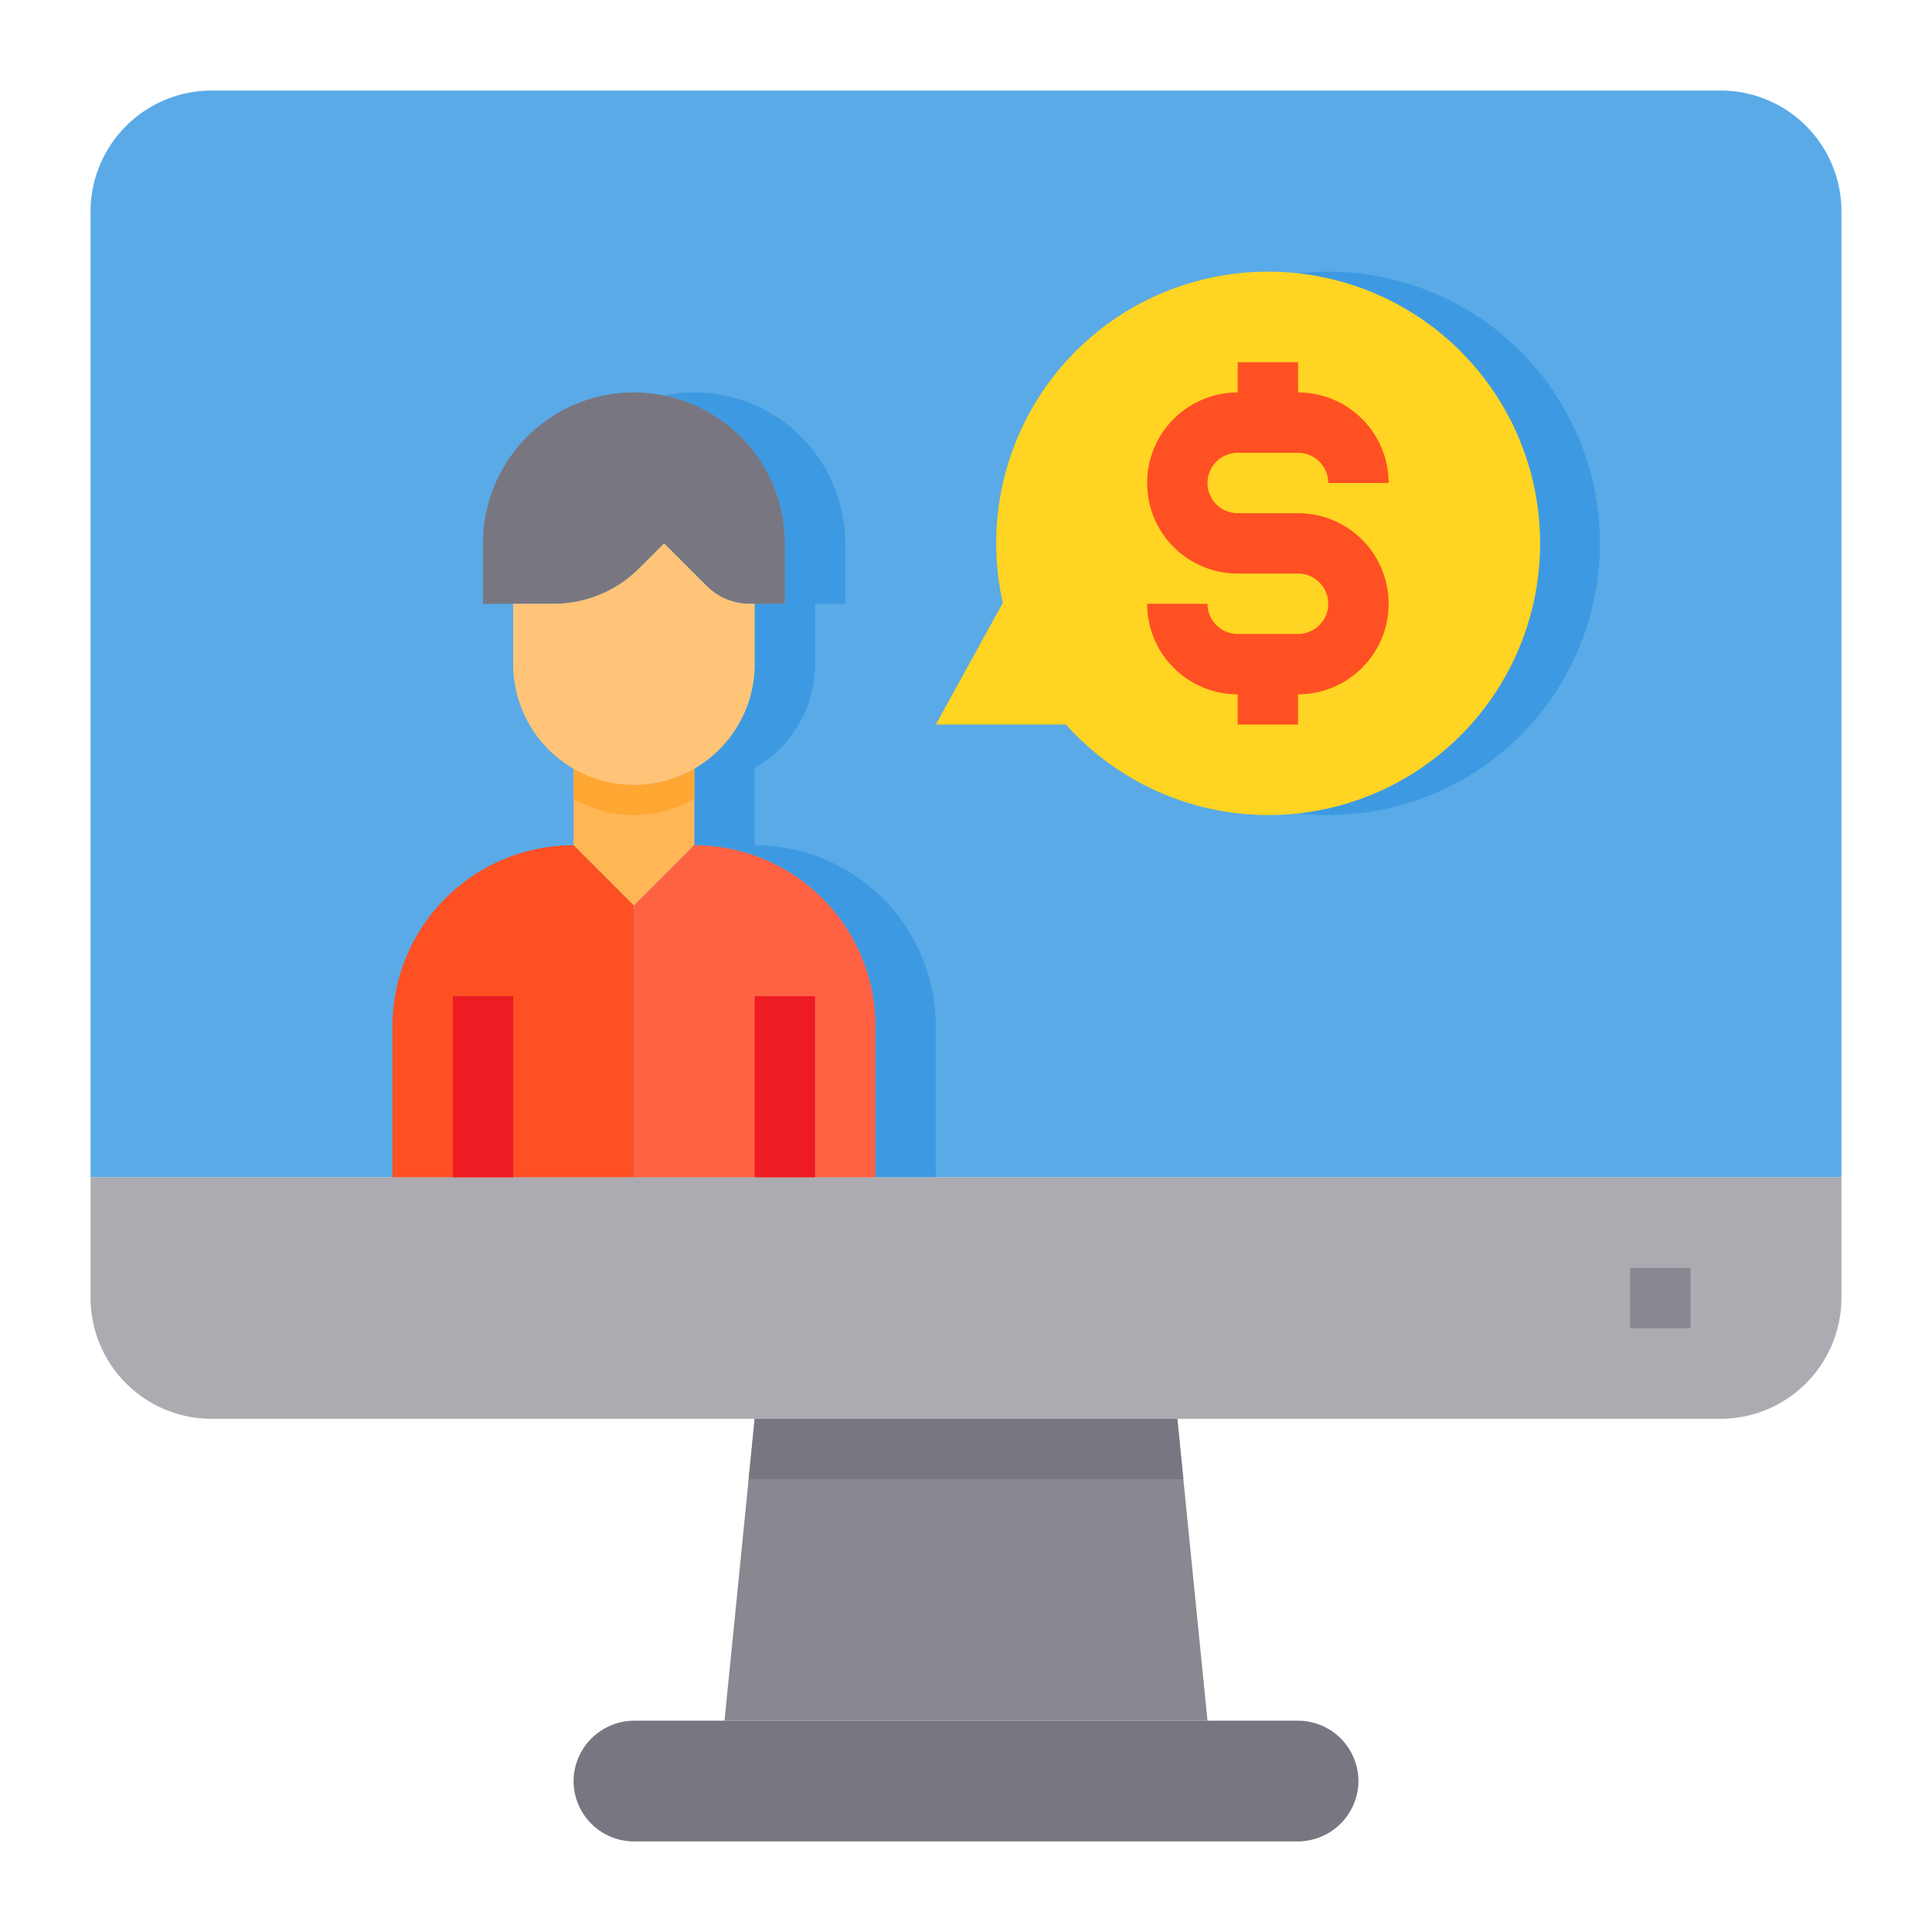 <svg height="512" viewBox="0 0 64 64" width="512" xmlns="http://www.w3.org/2000/svg"><path d="m61 7v32h-58v-32a4.012 4.012 0 0 1 4-4h50a4 4 0 0 1 4 4z" fill="#5aaae7"/><path d="m31 34v5h-2v-5a6 6 0 0 0 -6-6v-2.56a3.968 3.968 0 0 0 2-3.44v-2h1v-2a5.01 5.01 0 0 0 -3.99-4.9 4.619 4.619 0 0 1 .99-.1 5 5 0 0 1 5 5v2h-1v2a3.968 3.968 0 0 1 -2 3.44v2.56a6 6 0 0 1 6 6z" fill="#3d9ae2"/><path d="m40 57h-16l.8-8 .2-2h14l.2 2z" fill="#898890"/><path d="m43 57a2.006 2.006 0 0 1 2 2 2.015 2.015 0 0 1 -2 2h-22a2.006 2.006 0 0 1 -2-2 2.015 2.015 0 0 1 2-2z" fill="#787680"/><path d="m61 39v4a4.012 4.012 0 0 1 -4 4h-50a4.012 4.012 0 0 1 -4-4v-4z" fill="#acabb1"/><path d="m23 25.46v2.54l-2 2-2-2v-2.54l2 .54a3.989 3.989 0 0 0 2-.54z" fill="#ffb655"/><path d="m13 34a6 6 0 0 1 6-6l2 2v9h-8z" fill="#ff5023"/><path d="m23 28a6 6 0 0 1 6 6v5h-8v-9z" fill="#ff6243"/><path d="m53 18a9 9 0 0 1 -9 9 8.472 8.472 0 0 1 -1.02-.06 8.994 8.994 0 0 0 .02-17.88 8.262 8.262 0 0 1 1-.06 9 9 0 0 1 9 9z" fill="#3d9ae2"/><path d="m39.2 49h-14.4l.2-2h14z" fill="#787680"/><path d="m23 25.46v1a3.974 3.974 0 0 1 -4 0v-1l2 .54a3.989 3.989 0 0 0 2-.54z" fill="#ffa733"/><path d="m42 9a9 9 0 1 1 -6.69 15h-4.31l2.22-4.03a8.993 8.993 0 0 1 8.78-10.97z" fill="#ffd422"/><path d="m26 18v2h-1.17a2.006 2.006 0 0 1 -1.42-.59l-1.41-1.41-.83.83a4 4 0 0 1 -2.83 1.17h-2.34v-2a5 5 0 0 1 10 0z" fill="#787680"/><path d="m24.83 20a2.006 2.006 0 0 1 -1.42-.59l-1.41-1.41-.83.83a4 4 0 0 1 -2.825 1.17h-1.345v2a4 4 0 0 0 4 4 4 4 0 0 0 4-4v-2z" fill="#ffc477"/><path d="m54 42h2v2h-2z" fill="#898890"/><path d="m25 33h2v6h-2z" fill="#ed1c24"/><path d="m15 33h2v6h-2z" fill="#ed1c24"/><path d="m43 17h-2a1 1 0 0 1 0-2h2a1 1 0 0 1 1 1h2a3 3 0 0 0 -3-3v-1h-2v1a3 3 0 0 0 0 6h2a1 1 0 0 1 0 2h-2a1 1 0 0 1 -1-1h-2a3 3 0 0 0 3 3v1h2v-1a3 3 0 0 0 0-6z" fill="#ff5023"/></svg>